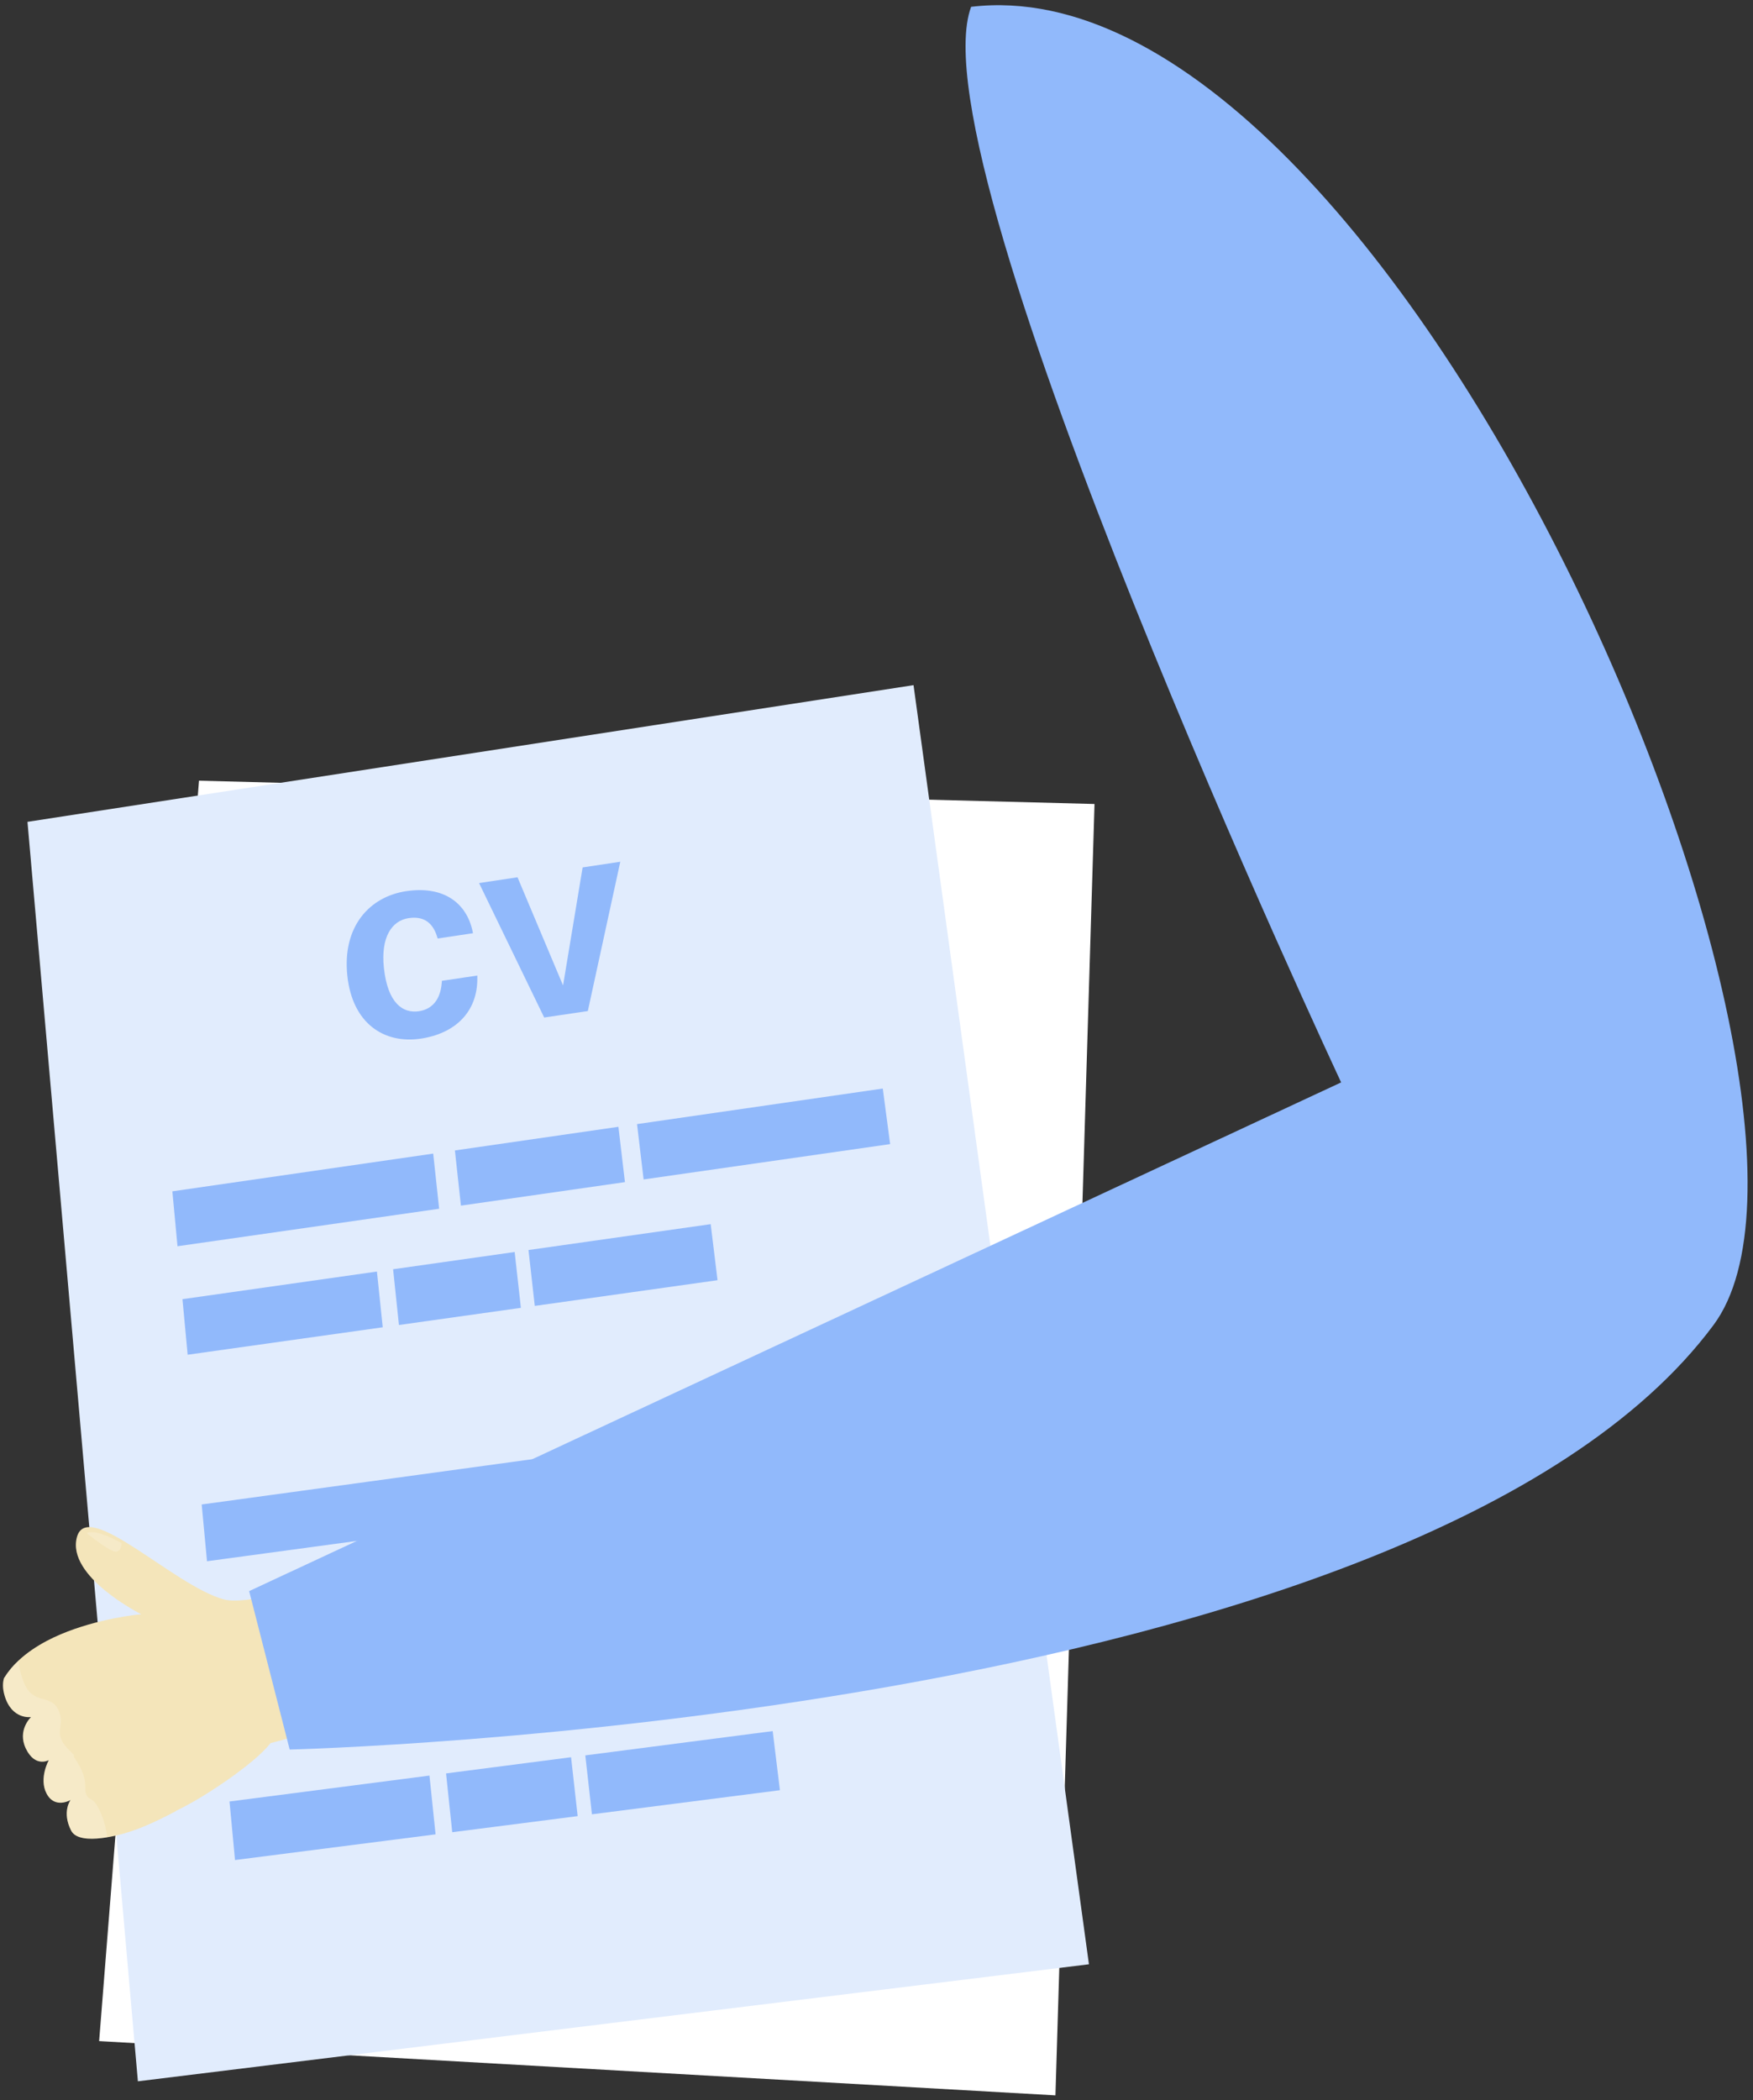 <svg width="258" height="309" viewBox="0 0 258 309" fill="none" xmlns="http://www.w3.org/2000/svg">
<rect x="0" y="0" width="258" height="309" fill="#333333" stroke="none"/>
<path d="M161.087 118.296L29.288 114.865L14.591 300.316L155.335 308.299L161.087 118.296Z" fill="white"/>
<path d="M134.45 100.809L4.044 120.921L20.294 306.231L160.266 289.012L134.45 100.809Z" fill="#E1ECFD"/>
<path d="M64.632 177.848L26.123 183.364L25.368 175.285L63.757 169.733L64.632 177.848Z" fill="#91B9FB"/>
<path d="M91.977 173.93L67.837 177.389L66.951 169.271L91.015 165.79L91.977 173.93Z" fill="#91B9FB"/>
<path d="M131.007 168.336L94.725 173.536L93.756 165.393L129.923 160.162L131.007 168.336Z" fill="#91B9FB"/>
<path d="M56.331 195.287L27.619 199.326L26.854 191.152L55.475 187.087L56.331 195.287Z" fill="#91B9FB"/>
<path d="M76.663 192.428L58.715 194.952L57.854 186.749L75.745 184.211L76.663 192.428Z" fill="#91B9FB"/>
<path d="M105.604 188.361L78.707 192.143L77.781 183.921L104.596 180.116L105.604 188.361Z" fill="#91B9FB"/>
<path d="M102.099 220.004L30.466 229.711L29.684 221.359L101.089 211.582L102.099 220.004Z" fill="#91B9FB"/>
<path d="M72.597 251.668L33.011 256.85L32.212 248.335L71.674 243.11L72.597 251.668Z" fill="#91B9FB"/>
<path d="M100.717 247.983L75.892 251.234L74.957 242.677L99.704 239.401L100.717 247.983Z" fill="#91B9FB"/>
<path d="M140.863 242.727L103.544 247.614L102.523 239.029L139.722 234.102L140.863 242.727Z" fill="#91B9FB"/>
<path d="M64.107 269.895L34.589 273.675L33.78 265.059L63.206 261.248L64.107 269.895Z" fill="#91B9FB"/>
<path d="M85.018 267.213L66.559 269.58L65.649 260.929L84.048 258.546L85.018 267.213Z" fill="#91B9FB"/>
<path d="M114.786 263.4L87.118 266.946L86.143 258.276L113.721 254.701L114.786 263.4Z" fill="#91B9FB"/>
<path d="M69.552 137.011L69.615 137.306L64.414 138.087L64.324 137.794C63.648 135.63 62.236 134.774 60.136 135.09C57.659 135.461 56.021 137.906 56.499 142.394C57.059 147.65 59.329 149.131 61.643 148.788C63.67 148.489 64.829 146.991 65.011 144.624L65.036 144.312L70.248 143.537L70.251 143.844C70.319 148.954 66.918 152.083 61.899 152.824C56.543 153.613 51.855 150.607 51.116 143.534C50.364 136.318 54.392 131.938 59.761 131.124C65.43 130.27 68.692 132.98 69.552 137.011ZM80.091 149.709L70.506 129.929L76.166 129.076L82.869 144.996L85.748 127.628L91.292 126.791L86.514 148.762L80.091 149.709Z" fill="#91B9FB"/>
<path d="M18.461 269.706L18.458 269.701C20.183 269.216 22.559 268.25 25.908 266.467C25.908 266.467 25.881 266.467 25.832 266.478C27.532 265.653 29.255 264.67 30.919 263.597C33.801 261.749 35.808 260.231 37.172 259.081C37.177 259.073 37.183 259.07 37.191 259.07C39.195 257.369 39.806 256.476 39.806 256.476C39.806 256.476 71.902 248.017 75.55 245.6C78.339 241.722 70.183 227.291 70.183 227.291C66.562 225.387 39.258 237.063 32.927 235.322C25.544 233.294 12.855 220.365 11.315 226.181C9.767 232.004 20.794 237.511 20.794 237.511C20.794 237.511 20.642 237.519 20.36 237.553C18.651 237.742 12.211 238.626 6.855 241.443L6.85 241.446C5.367 242.237 3.96 243.172 2.765 244.288C2.556 244.488 2.349 244.685 2.148 244.891C1.795 245.257 1.464 245.651 1.165 246.062C1.116 246.127 1.062 246.197 1.016 246.268C0.866 246.474 0.725 246.685 0.592 246.902L0.576 246.927C0.578 246.933 0.578 246.933 0.578 246.941C0.388 247.612 0.364 248.468 0.698 249.558C1.776 253.07 4.566 252.637 4.566 252.637C4.566 252.637 2.507 254.563 3.797 257.259C5.163 260.126 7.181 258.972 7.181 258.972C7.181 258.972 5.69 261.664 6.847 263.881C8.067 266.222 10.386 264.836 10.386 264.836C10.386 264.836 9.063 266.585 10.465 269.34C11.728 271.813 18.461 269.706 18.461 269.706Z" fill="#F4E5BA"/>
<path opacity="0.2" d="M10.897 258.248C10.845 258.335 10.832 258.445 10.91 258.563C11.785 259.879 12.562 261.16 12.543 262.811C12.537 263.357 12.537 263.983 12.928 264.402C13.108 264.597 13.341 264.707 13.561 264.842C13.854 265.022 14.037 265.27 14.219 265.566C14.819 266.535 15.223 267.644 15.498 268.757C15.623 269.267 15.72 269.794 15.791 270.329C13.762 270.67 11.201 270.771 10.473 269.34C9.072 266.585 10.394 264.836 10.394 264.836C10.394 264.836 8.075 266.219 6.855 263.881C5.698 261.664 7.189 258.972 7.189 258.972C7.189 258.972 5.169 260.126 3.805 257.259C2.515 254.563 4.574 252.637 4.574 252.637C4.574 252.637 1.784 253.068 0.706 249.558C0.372 248.468 0.399 247.612 0.587 246.941C0.584 246.936 0.584 246.935 0.584 246.927L0.6 246.902C0.733 246.685 0.875 246.474 1.024 246.268C1.07 246.198 1.124 246.124 1.173 246.062C1.472 245.648 1.806 245.265 2.156 244.891C2.357 244.685 2.564 244.488 2.773 244.288C2.776 245.175 3.009 246.105 3.275 246.919C3.582 247.837 4.02 248.792 4.821 249.352C5.66 249.947 6.719 249.966 7.599 250.462C8.517 250.994 8.955 252.144 8.955 253.194C8.955 254.104 8.61 254.924 8.966 255.808C9.359 256.794 10.174 257.49 10.883 258.228C10.883 258.231 10.889 258.239 10.897 258.248ZM12.776 225.59C12.776 225.59 16.372 228.528 17.165 228.303C17.961 228.077 17.888 227.041 17.888 227.041C17.888 227.041 14.047 224.815 12.776 225.59Z" fill="white"/>
<path d="M142.924 1.003C134.255 24.478 197.384 159.258 197.384 159.258L36.669 234.105L42.634 257.417C42.634 257.417 208.704 253.448 252.191 194.955C276.97 161.624 205.035 -6.414 142.924 1.003Z" fill="#91B9FB"/>
</svg>
